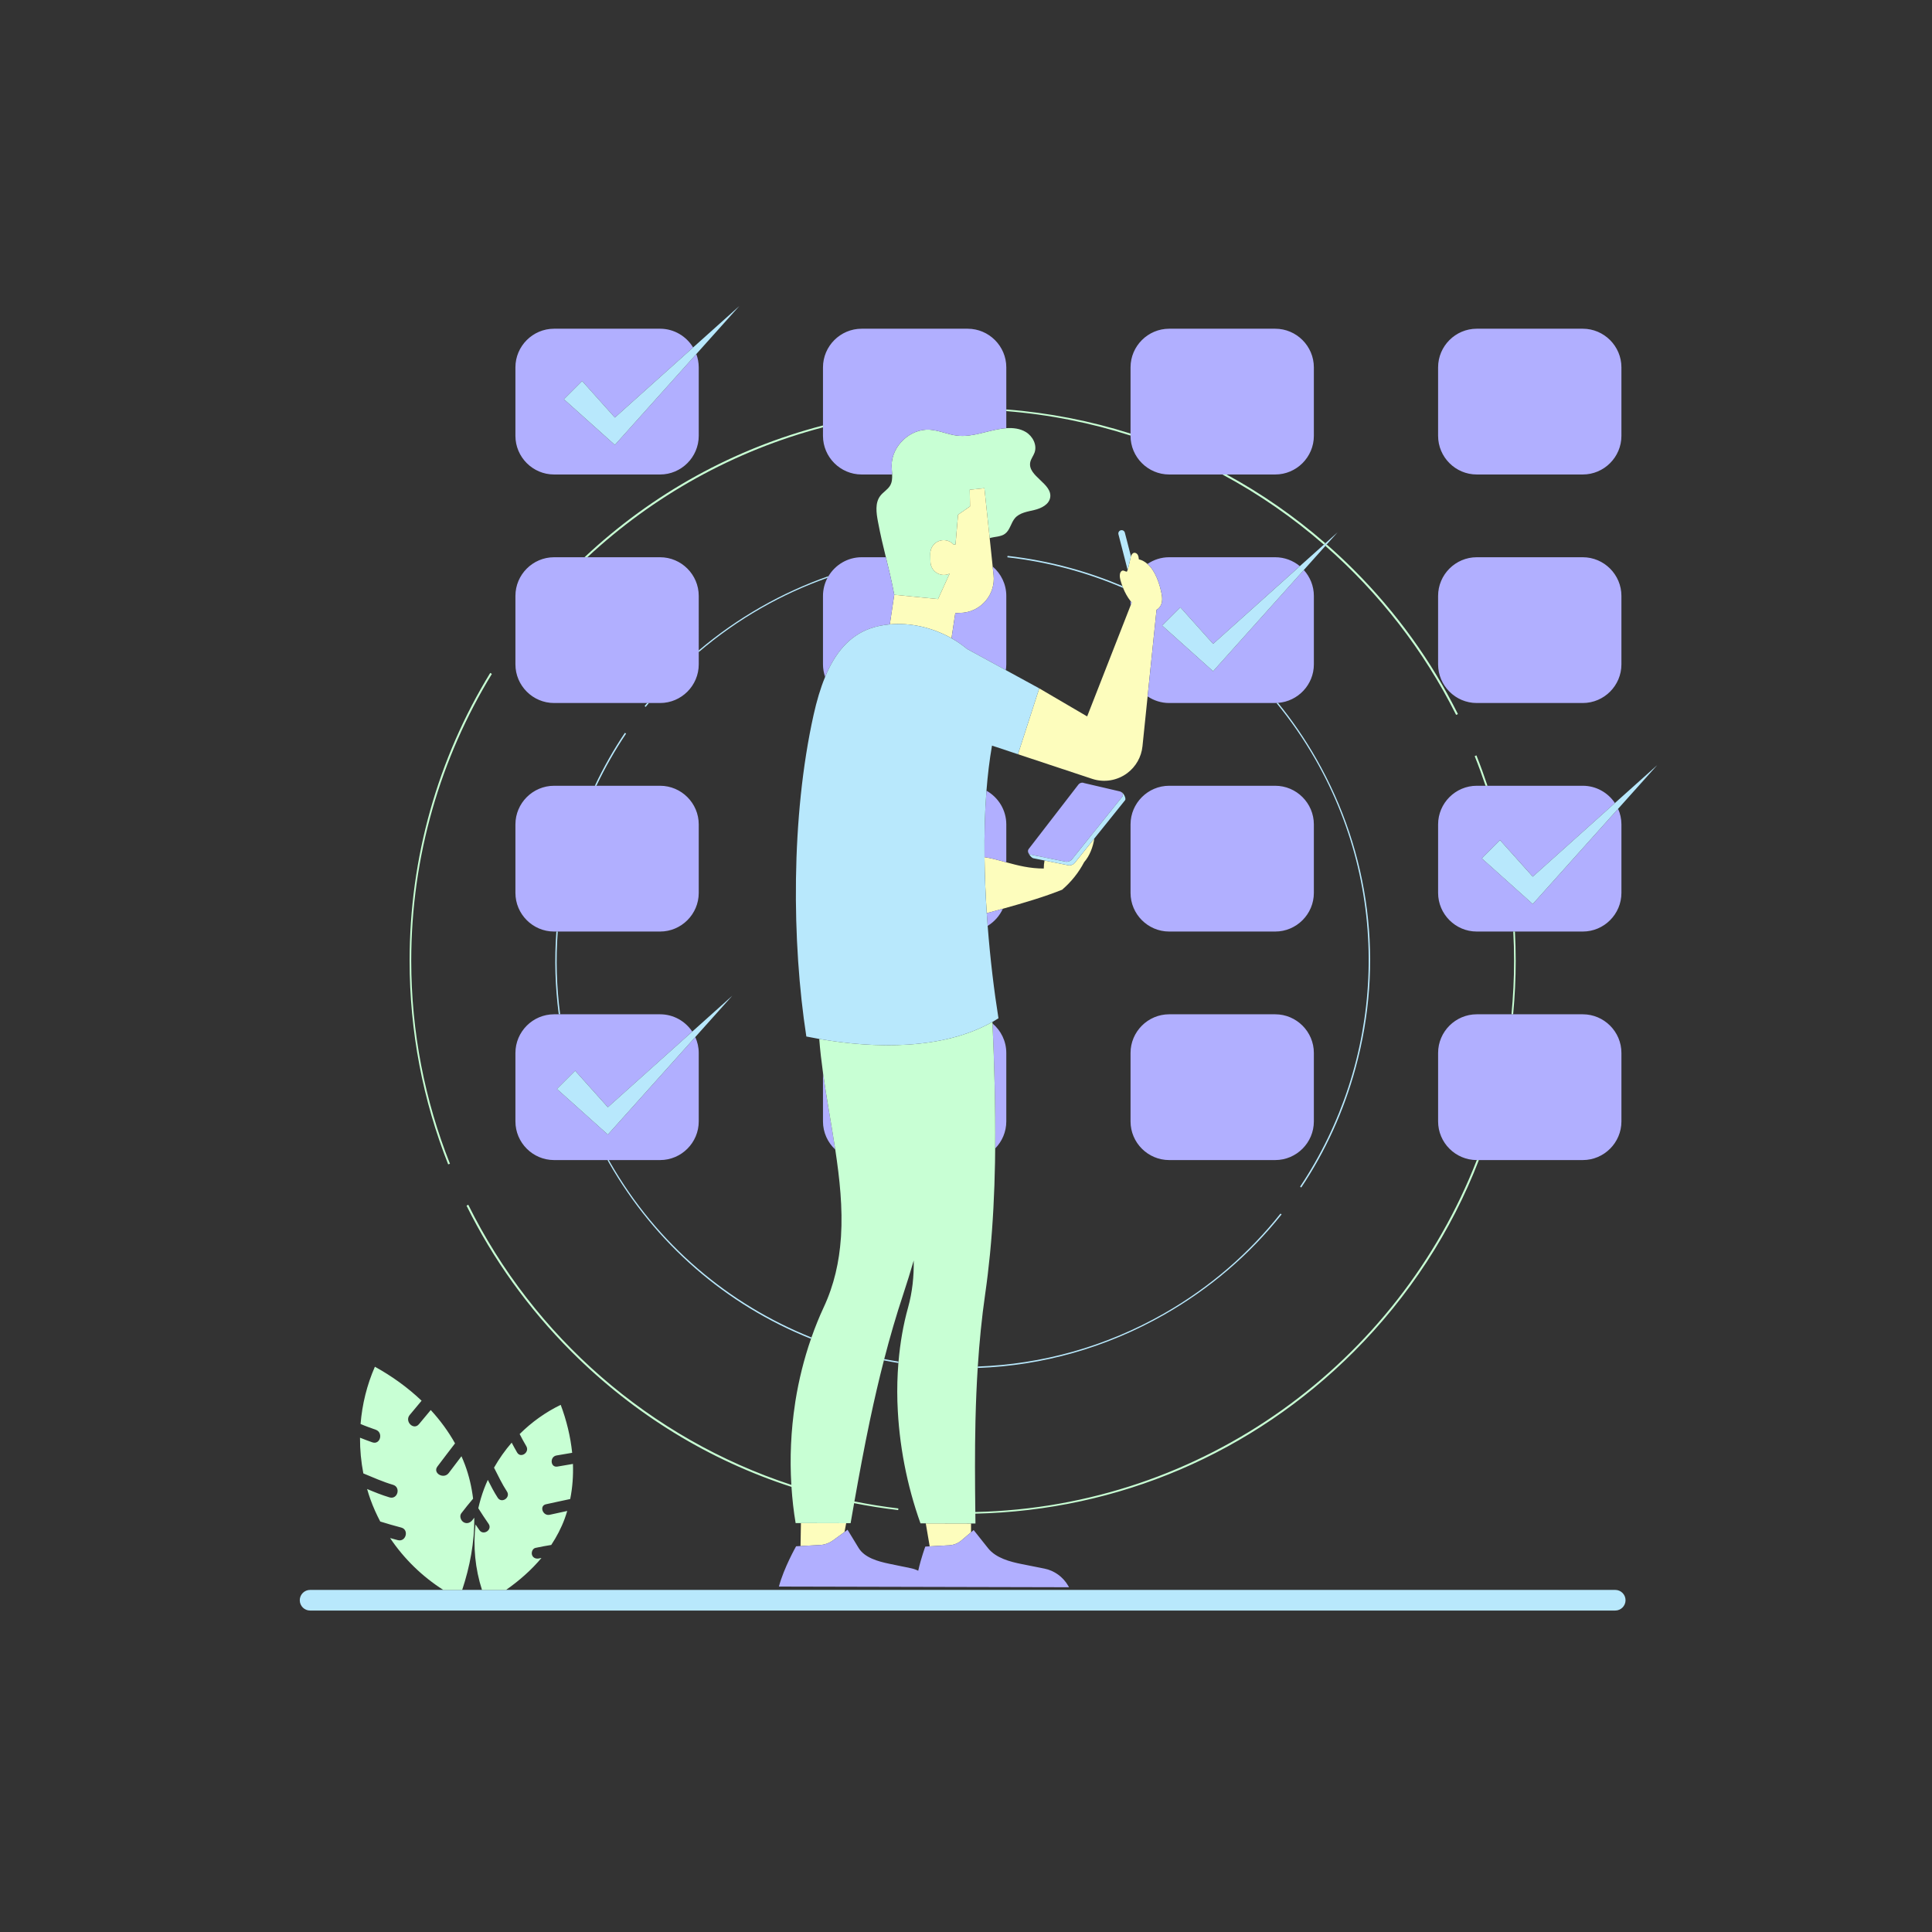 <?xml version="1.0" standalone="no"?>
<svg version="1.1" id="Layer_1" xmlns="http://www.w3.org/2000/svg" xmlns:xlink="http://www.w3.org/1999/xlink" x="0px" y="0px" width="600px" height="600px" viewBox="-2.36 120.945 600 600" enable-background="new -2.36 120.945 600 600" xml:space="preserve">
<rect x="-2.36" y="120.945" width="600" height="600" fill="#333333" stroke="none"/>
<path id="color_x5F_7" fill="#b8e8fc" d="M502.467,617.91c0,1.771-1.435,3.204-3.204,3.204H93.942c-1.77,0-3.204-1.435-3.204-3.204
	c0-1.769,1.436-3.204,3.204-3.204h41.357h5.877h6.149h7.48h344.457C501.033,614.706,502.467,616.141,502.467,617.91z"></path>
<path id="color_x5F_6" fill="#c8ffd4" d="M288.956,306.99l-13.597-1.334c-0.852-4.547-1.728-8.089-2.603-11.656
	c-0.831-3.387-1.662-6.797-2.471-11.115c-0.506-2.698-0.932-5.766,0.734-7.948c0.903-1.183,2.323-1.933,3.069-3.222
	c0.596-1.03,0.663-2.207,0.61-3.415c-0.038-0.91-0.144-1.837-0.15-2.733c-0.049-6.092,5.767-11.579,11.846-11.175
	c2.898,0.193,5.617,1.509,8.502,1.842c4.739,0.548,9.344-1.579,14.073-2.204c0.391-0.052,0.786-0.087,1.183-0.113
	c2.117-0.141,4.283,0.114,6.08,1.205c2.135,1.295,3.539,4.014,2.705,6.368c-0.371,1.048-1.137,1.947-1.35,3.038
	c-0.84,4.308,6.9,6.578,6.201,10.911c-0.354,2.185-2.747,3.367-4.899,3.885c-2.152,0.518-4.565,0.839-6.02,2.508
	c-1.271,1.459-1.537,3.696-3.082,4.86c-1.341,1.009-3.194,0.875-4.795,1.374l-1.64-15.512l-4.551,0.481l0.091,5.172l-3.722,2.586
	l-0.789,9.237l-0.577,0.048c-0.782-0.859-1.903-1.402-3.156-1.378c-2.305,0.044-4.138,1.948-4.094,4.253l0.047,2.451
	c0.044,2.305,1.948,4.138,4.253,4.094c0.608-0.012,1.181-0.159,1.696-0.403L288.956,306.99z"></path>
<path id="color_x5F_5" fill="#fdfdbd" d="M303.392,387.14c2.208,0.334,4.431,0.961,6.763,1.603
	c3.52,0.969,7.293,1.943,11.634,1.93c0.008-0.859,0.09-1.688,0.239-2.489l7.411,1.49c0.662,0.138,1.546-0.198,1.973-0.752
	l6.084-7.575c-0.438,2.711-1.457,5.396-3.166,7.344c-1.69,3.213-3.978,6.098-6.758,8.492c0.005,0.014,0.007,0.023,0.011,0.036
	c-5.626,2.259-11.907,4.111-18.5,5.943c-1.648,0.458-3.314,0.916-4.997,1.378C303.707,398.81,303.46,392.96,303.392,387.14z
	 M256.403,599.282l3.514-2.57l0.512-2.728l-14.054-0.033l-0.121,7.132l6.09-0.322C253.774,600.684,255.193,600.167,256.403,599.282z
	 M286.366,601.178l6.025-0.323c1.416-0.076,2.738-0.593,3.781-1.479l3.03-2.57v-2.73l-14.054-0.033L286.366,601.178z
	 M296.772,311.23c5.829-0.616,10.055-5.84,9.438-11.669l-0.283-2.674l-0.932-8.821l-1.64-15.512l-4.551,0.481l0.091,5.172
	l-3.722,2.586l-0.789,9.237l-0.577,0.048c-0.782-0.859-1.902-1.402-3.156-1.378c-2.305,0.044-4.138,1.948-4.094,4.253l0.047,2.451
	c0.044,2.305,1.948,4.138,4.253,4.094c0.608-0.012,1.181-0.159,1.696-0.403l-3.598,7.894l-13.597-1.334l-1.383,9.193
	c6.21-0.567,13.094,0.869,19.162,4.308l1.171-7.784L296.772,311.23z M358.287,308.604c0.366-0.98,0.319-2.069,0.126-3.098
	c-0.615-3.272-1.942-7.244-4.412-9.418c-0.778-0.685-1.667-1.196-2.686-1.444c-0.044-0.472-0.095-0.959-0.325-1.372
	c-0.231-0.413-0.697-0.735-1.163-0.646c-0.508,0.097-0.789,0.604-0.956,1.111c-0.023,0.071-0.052,0.142-0.071,0.212
	c-0.283,1.048-0.576,2.872-0.967,3.997c-0.069,0.199-0.14,0.382-0.216,0.529c-0.542,0.039-0.981-0.552-1.548-0.258
	c-0.893,0.461-0.693,2.076-0.483,2.829c0.18,0.646,0.386,1.279,0.615,1.902c0.072,0.195,0.147,0.388,0.225,0.581
	c0.587,1.461,1.339,2.837,2.313,4.079c0.122,0.156,0.238,0.314,0.368,0.465l-0.368,0.939l-13.474,34.424l-14.876-8.714
	l-6.612,20.456l23.033,7.64c3.725,1.235,7.818,0.563,10.95-1.801c2.648-1.998,4.347-5.008,4.687-8.307l1.596-15.491l2.772-26.897
	C357.489,309.971,358.018,309.324,358.287,308.604z"></path>
<path id="color_x5F_4" fill="#b1afff" d="M157.707,256.302v-21.271c0-6.6,5.399-12,12-12h32.932c4.339,0,8.147,2.342,10.256,5.816
	l-24.301,21.776l-10.162-11.339l-5.656,5.657L186.232,257l2.361,2.117L190.49,257l23.393-26.104
	c0.479,1.292,0.755,2.681,0.755,4.135v21.271c0,6.6-5.4,12-12.001,12h-32.931C163.107,268.302,157.707,262.902,157.707,256.302z
	 M253.223,256.302c0,6.6,5.4,12,12,12h9.479c-0.039-0.91-0.145-1.837-0.151-2.733c-0.049-6.092,5.767-11.579,11.846-11.175
	c2.898,0.193,5.617,1.509,8.502,1.842c4.739,0.548,9.344-1.579,14.073-2.204c0.391-0.052,0.786-0.087,1.183-0.113v-5.3v-0.517
	v-13.071c0-6.6-5.399-12-11.999-12h-32.932c-6.6,0-12,5.4-12,12v18.047v0.58V256.302L253.223,256.302z M348.74,256.302
	c0,6.6,5.399,12,12,12h16.532h1.277h15.121c6.601,0,12.001-5.4,12.001-12v-21.271c0-6.6-5.4-12-12.001-12H360.74
	c-6.601,0-12,5.4-12,12V255.6v0.61V256.302L348.74,256.302z M456.255,268.302h32.931c6.601,0,12.001-5.4,12.001-12v-21.271
	c0-6.6-5.4-12-12.001-12h-32.931c-6.601,0-12,5.4-12,12v21.271C444.255,262.902,449.655,268.302,456.255,268.302z M214.64,306.001
	c0-6.6-5.4-12-12-12h-22.593h-0.875h-9.464c-6.601,0-12,5.4-12,12v21.271c0,6.6,5.399,12,12,12h28.908h0.555h3.47
	c6.6,0,12-5.4,12-12v-3.817v-0.506L214.64,306.001L214.64,306.001z M310.155,306.001c0-3.64-1.647-6.909-4.228-9.114l0.283,2.674
	c0.616,5.829-3.61,11.053-9.438,11.669l-2.461,0.143l-1.171,7.784c1.688,0.957,3.31,2.071,4.837,3.333l12.03,6.564
	c0.088-0.583,0.147-1.175,0.147-1.782V306.001L310.155,306.001z M267.979,316.089c1.88-0.654,3.905-1.049,5.999-1.24l1.383-9.193
	c-0.852-4.547-1.728-8.089-2.603-11.656h-7.534c-4.362,0-8.188,2.366-10.289,5.871c-0.101,0.169-0.206,0.335-0.299,0.509
	c-0.898,1.68-1.411,3.592-1.411,5.62v21.271c0,1.364,0.242,2.671,0.666,3.896C256.963,323.767,261.354,318.395,267.979,316.089z
	 M349.107,308.071c-0.13-0.151-0.246-0.31-0.368-0.465v1.404L349.107,308.071z M374.379,329.398l-2.361-2.117l-13.456-12.059
	l5.656-5.657l10.162,11.339l26.934-24.136c-2.08-1.726-4.745-2.768-7.643-2.768H360.74c-2.493,0-4.813,0.772-6.737,2.087
	c2.47,2.174,3.797,6.146,4.412,9.418c0.193,1.029,0.24,2.117-0.126,3.098c-0.269,0.721-0.799,1.367-1.471,1.716l-2.772,26.897
	c1.916,1.296,4.222,2.055,6.695,2.055h32.931c0.128,0,0.25-0.015,0.377-0.019c0.163-0.005,0.326-0.013,0.488-0.025
	c6.199-0.449,11.136-5.648,11.136-11.956V306c0-3.087-1.191-5.902-3.124-8.034l-26.271,29.314L374.379,329.398z M456.255,339.272
	h32.931c6.601,0,12.001-5.4,12.001-12v-21.271c0-6.6-5.4-12-12.001-12h-32.931c-6.601,0-12,5.4-12,12v21.271
	C444.255,333.873,449.655,339.272,456.255,339.272z M202.64,410.243c6.6,0,12-5.4,12-12v-21.271c0-6.6-5.4-12-12-12h-19.781h-0.482
	h-12.668c-6.601,0-12,5.4-12,12v21.271c0,6.6,5.399,12,12,12h0.72h0.431H202.64z M304.368,408.482
	c2.058-1.258,3.712-3.109,4.715-5.32c-1.648,0.458-3.314,0.916-4.997,1.378C304.173,405.861,304.267,407.176,304.368,408.482z
	 M303.392,387.14c2.208,0.334,4.431,0.961,6.763,1.603v-11.771c0-4.481-2.492-8.404-6.156-10.464
	C303.482,373.154,303.309,380.123,303.392,387.14z M360.74,410.243h32.931c6.601,0,12-5.4,12-12v-21.271c0-6.6-5.399-12-12-12
	H360.74c-6.601,0-12,5.4-12,12v21.271C348.74,404.843,354.139,410.243,360.74,410.243z M489.188,410.243c6.6,0,12-5.4,12-12v-21.271
	c0-1.723-0.375-3.36-1.036-4.845l-24.602,27.452l-1.896,2.117l-2.362-2.117l-13.456-12.059l5.657-5.657l10.162,11.339l25.516-22.866
	c-2.157-3.228-5.83-5.365-9.98-5.365h-29.597h-0.6h-2.738c-6.601,0-12,5.4-12,12v21.271c0,6.6,5.399,12,12,12h11.352h0.503
	L489.188,410.243L489.188,410.243L489.188,410.243z M169.707,481.214h16.599h0.418h15.916c6.6,0,12-5.4,12-12v-21.271
	c0-1.757-0.393-3.424-1.078-4.931l-25.246,28.172l-1.897,2.117l-2.362-2.117l-13.456-12.06l5.657-5.657l10.162,11.34l26.21-23.488
	c-2.155-3.233-5.833-5.376-9.987-5.376h-31.04h-0.428h-1.465c-6.6,0-12,5.399-12,12v21.271
	C157.707,475.813,163.107,481.214,169.707,481.214z M306.698,477.612c2.133-2.169,3.456-5.136,3.456-8.398v-21.271
	c0-3.667-1.671-6.96-4.284-9.166C306.448,451.668,306.822,464.689,306.698,477.612z M253.223,469.214
	c0,3.438,1.474,6.543,3.812,8.735c-1.196-7.909-2.704-15.884-3.812-23.857V469.214z M348.74,469.214c0,6.6,5.399,12,12,12h32.931
	c6.601,0,12-5.4,12-12v-21.271c0-6.601-5.399-12-12-12H360.74c-6.601,0-12,5.399-12,12V469.214z M489.188,481.214
	c6.6,0,12-5.4,12-12v-21.271c0-6.601-5.4-12-12-12h-21.629h-0.515h-10.788c-6.601,0-12,5.399-12,12v21.271c0,6.6,5.399,12,12,12
	h0.019h0.639H489.188z M317.677,386.356l10.919,2.195c0.662,0.138,1.545-0.198,1.972-0.752l15.635-19.466
	c0.336-0.436,0.075-1.09-0.373-1.418c-0.121-0.089-0.253-0.158-0.395-0.188l-11.134-2.597c-0.55-0.281-1.343-0.06-1.771,0.494
	l-15.44,20.008c-0.074,0.096-0.117,0.21-0.147,0.328C316.803,385.52,317.13,386.241,317.677,386.356z M292.393,600.854l-6.025,0.323
	l-1.362,0.072c0,0-1.296,3.431-2.201,7.503c-0.682-0.339-1.413-0.599-2.19-0.76l-6.811-1.408c-3.531-0.729-7.633-1.886-9.481-4.863
	l-3.466-5.695l-0.938,0.687l-3.514,2.57c-1.21,0.885-2.629,1.401-4.06,1.478l-6.09,0.322l-1.376,0.073c0,0-3.805,6.709-5.341,12.508
	l47.628,0.112l42.476,0.1l-0.269-0.466c-1.59-2.747-4.309-4.71-7.363-5.318l-7.073-1.409c-3.667-0.73-7.983-1.888-10.389-4.867
	l-4.533-5.698l-0.81,0.688l-3.03,2.57C295.13,600.262,293.809,600.777,292.393,600.854z"></path>
<path id="color_x5F_3" fill="#b8e8fc" d="M329.439,389.674l-7.411-1.49l-3.508-0.705c-0.662-0.138-2.003-1.966-1.576-2.52l0,0
	c-0.14,0.56,0.188,1.282,0.734,1.396l10.919,2.195c0.662,0.138,1.545-0.198,1.973-0.752l15.634-19.466
	c0.336-0.436,0.075-1.09-0.373-1.418h0.002c0.662,0.138,1.64,1.988,1.213,2.542l-9.55,11.891l-6.084,7.575
	C330.985,389.476,330.101,389.812,329.439,389.674z M345.721,285.626c-0.55,0.142-0.88,0.702-0.738,1.252l2.852,11.068
	c0.391-1.124,0.684-2.949,0.967-3.997c0.02-0.07,0.047-0.141,0.071-0.212l-1.9-7.372
	C346.831,285.815,346.27,285.484,345.721,285.626z M178.433,239.284l-5.656,5.657L186.233,257l2.361,2.117l1.897-2.117
	l23.394-26.104l13.362-14.912l-14.353,12.863l-24.301,21.776L178.433,239.284z M401.314,296.769l-26.934,24.136l-10.162-11.339
	l-5.656,5.657l13.456,12.059l2.361,2.117l1.897-2.117l26.27-29.314l6.706-7.484l0.405-0.452l3.374-3.765l-3.791,3.397l-0.459,0.411
	L401.314,296.769z M176.255,453.469l-5.657,5.656l13.456,12.06l2.362,2.117l1.897-2.117l25.246-28.172l11.509-12.844l-12.443,11.151
	l-26.21,23.488L176.255,453.469z M463.49,381.864l-5.657,5.657l13.456,12.059l2.361,2.117l1.897-2.117l24.602-27.452l12.155-13.563
	l-13.138,11.773l-25.516,22.866L463.49,381.864z"></path>
<path id="color_x5F_2" fill="#c8ffd4" d="M141.176,614.706h-5.877c-6.531-4.158-12.193-9.676-16.514-16.104
	c0.797,0.22,1.594,0.436,2.392,0.648c2.521,0.674,3.598-3.233,1.077-3.906c-2.192-0.585-4.374-1.191-6.53-1.88
	c-1.154-2.192-2.17-4.458-3.014-6.79c-0.395-1.088-0.739-2.191-1.062-3.303c2.29,0.96,4.586,1.9,6.976,2.604
	c2.507,0.736,3.576-3.173,1.076-3.907c-3.168-0.933-6.176-2.28-9.219-3.539c-0.706-3.651-1.056-7.371-1.034-11.092
	c1.251,0.505,2.525,0.973,3.815,1.433c2.461,0.877,3.52-3.037,1.077-3.907c-1.578-0.562-3.177-1.121-4.721-1.787
	c0.496-6.12,1.981-12.159,4.448-17.783c5.243,2.891,10.178,6.433,14.504,10.555c-1.23,1.477-2.462,2.954-3.692,4.431
	c-1.658,1.99,1.192,4.871,2.865,2.865c1.223-1.468,2.445-2.936,3.669-4.403c2.907,3.161,5.46,6.62,7.544,10.354
	c-1.846,2.37-3.633,4.784-5.46,7.169c-1.585,2.068,1.933,4.089,3.499,2.045c1.326-1.732,2.631-3.482,3.956-5.215
	c0.396,0.893,0.772,1.795,1.114,2.716c1.257,3.388,2.065,6.896,2.499,10.463c-1.254,1.488-2.49,2.989-3.665,4.544
	c-0.659,0.874-0.139,2.267,0.728,2.772c1.038,0.606,2.111,0.148,2.771-0.728c0.175-0.229,0.362-0.448,0.539-0.677
	C145.013,599.837,143.574,607.496,141.176,614.706z M165.797,604.784c-0.241,0.049-0.484,0.087-0.725,0.141
	c-0.915,0.2-1.865-0.097-2.202-1.066c-0.281-0.809,0.152-2.001,1.065-2.202c1.624-0.356,3.26-0.645,4.898-0.915
	c1.696-2.555,3.118-5.28,4.182-8.175c0.289-0.787,0.545-1.582,0.784-2.381c-1.821,0.39-3.638,0.802-5.46,1.189
	c-2.15,0.458-3.312-2.805-1.136-3.268c2.508-0.534,5.008-1.108,7.519-1.623c0.72-3.579,0.981-7.239,0.849-10.903
	c-1.608,0.274-3.217,0.548-4.823,0.822c-2.198,0.374-2.45-3.077-0.271-3.449c1.618-0.276,3.236-0.551,4.854-0.827
	c-0.521-5.075-1.758-10.109-3.557-14.894c-4.722,2.28-9.034,5.376-12.752,9.071c0.634,1.289,1.359,2.537,2.071,3.778
	c1.104,1.92-1.756,3.872-2.866,1.938c-0.582-1.015-1.148-2.024-1.681-3.047c-2.079,2.402-3.915,5.011-5.482,7.771
	c1.277,2.505,2.48,5.049,4.02,7.411c1.214,1.864-1.649,3.807-2.866,1.938c-1.16-1.781-2.129-3.666-3.082-5.56
	c-0.407,0.899-0.796,1.807-1.144,2.732c-0.745,1.98-1.344,4.015-1.812,6.078c1.018,1.643,2.097,3.245,3.195,4.842
	c1.263,1.835-1.604,3.773-2.866,1.938c-0.4-0.581-0.797-1.164-1.191-1.748c-0.791,6.817-0.105,13.802,2.005,20.329h7.48
	C158.874,611.857,162.64,608.55,165.797,604.784z M137.378,482.365c-7.757-19.521-12.026-40.793-12.026-63.044
	c0-32.604,9.162-63.106,25.041-89.075c-0.177-0.098-0.346-0.204-0.509-0.316c-16.307,26.655-25.032,57.35-25.032,89.391
	c0,21.999,4.119,43.363,11.974,63.224C137.004,482.478,137.188,482.418,137.378,482.365z M408.783,290.074l0.459-0.411
	c-9.516-8.292-19.804-15.434-30.692-21.361h-1.277C388.6,274.378,399.156,281.705,408.783,290.074z M449.851,342.955
	c0.18-0.088,0.369-0.166,0.563-0.238c-8.18-16.383-19.039-31.515-32.364-44.841c-2.722-2.721-5.523-5.33-8.391-7.844l-0.404,0.452
	C425.959,305.111,439.821,322.909,449.851,342.955z M348.74,256.21v-0.61c-12.429-3.942-25.354-6.472-38.585-7.498v0.517
	C323.503,249.669,336.42,252.262,348.74,256.21z M253.223,253.657v-0.58c-27.516,7.13-52.879,21.052-74.052,40.923h0.875
	C200.448,275.01,225.47,260.933,253.223,253.657z M468.353,419.321c0-3.039-0.086-6.065-0.241-9.078h-0.504
	c0.158,3.007,0.245,6.032,0.245,9.078c0,5.607-0.279,11.15-0.809,16.621h0.515C468.083,430.452,468.353,424.907,468.353,419.321z
	 M456.153,355.53c-0.172,0.087-0.35,0.167-0.533,0.24c1.213,3.025,2.332,6.096,3.375,9.202h0.6
	C458.535,361.791,457.396,358.64,456.153,355.53z M244.655,556.113c-0.036,0.225-0.062,0.451-0.096,0.677
	c-1.299,8.466-1.662,17.017-1.162,25.297c-43.917-14.393-80.069-46.085-100.341-86.999c-0.169,0.105-0.347,0.202-0.53,0.293
	c8.209,16.592,19.158,31.913,32.632,45.385c19.477,19.478,42.813,33.688,68.279,41.94c0.251,3.817,0.668,7.58,1.292,11.24
	l1.646,0.004l14.054,0.033l1.37,0.003c0.362-2.08,0.728-4.149,1.095-6.218c4.517,0.894,9.082,1.612,13.69,2.145
	c0.009-0.17,0.023-0.339,0.044-0.507c-4.607-0.538-9.151-1.28-13.641-2.177c1.492-8.404,3.034-16.724,4.773-24.992
	c0.043-0.204,0.088-0.408,0.131-0.613c1.287-6.084,2.688-12.144,4.248-18.195c0.036-0.139,0.07-0.276,0.106-0.416
	c1.752-6.764,3.707-13.52,5.957-20.289c1.133-3.409,2.188-6.853,3.201-10.316c0.08,4.947-0.425,9.825-1.76,14.612
	c-1.498,5.373-2.462,11.011-2.957,16.781c-0.012,0.146-0.029,0.29-0.04,0.436c-0.321,3.936-0.429,7.932-0.314,11.953
	c0.006,0.225,0.022,0.451,0.03,0.677c0.432,12.592,2.921,25.384,7.143,37.173l1.646,0.004l14.054,0.033l1.37,0.003
	c-0.015-1.021-0.023-2.035-0.036-3.054c44.403-0.992,86-18.747,117.512-50.258c17.23-17.23,30.35-37.479,38.863-59.552h-0.639
	c-24.415,62.771-84.822,107.702-155.742,109.308c-0.114-9.499-0.166-18.887,0.044-28.208c0.005-0.204,0.011-0.409,0.016-0.613
	c0.127-5.322,0.346-10.625,0.68-15.921c0.01-0.149,0.021-0.298,0.03-0.448c0.485-7.521,1.21-15.026,2.297-22.549
	c0.576-3.99,1.057-8.021,1.457-12.085c0.018-0.168,0.036-0.335,0.052-0.503c0.9-9.271,1.364-18.712,1.542-28.221
	c0.027-1.452,0.036-2.908,0.049-4.363c0.123-12.923-0.252-25.944-0.829-38.836c-0.007-0.156-0.016-0.313-0.022-0.469
	c-15.351,8.706-36.455,8.318-53.786,5.291c0.269,3.493,0.676,6.992,1.162,10.492c1.107,7.975,2.615,15.948,3.812,23.858
	c1.382,9.119,2.346,18.152,1.784,26.994c-0.011,0.172-0.026,0.345-0.04,0.517c-0.514,7.316-2.073,14.503-5.338,21.498
	c-1.42,3.041-2.674,6.172-3.794,9.357c-0.048,0.138-0.099,0.272-0.146,0.409C247.32,543.013,245.703,549.531,244.655,556.113z"></path>
<path id="color_x5F_1" fill="#b8e8fc" d="M198.615,339.272h0.555c-0.335,0.409-0.689,0.805-1.02,1.218
	c-0.104-0.102-0.208-0.198-0.317-0.288C198.087,339.887,198.36,339.585,198.615,339.272z M233.904,309.463
	c-6.899,3.938-13.332,8.46-19.264,13.487v0.506c5.935-5.071,12.422-9.663,19.447-13.672c6.671-3.807,13.548-6.929,20.548-9.402
	c0.093-0.174,0.198-0.34,0.299-0.509C247.723,302.403,240.684,305.593,233.904,309.463z M406.141,356.805
	c24.459,42.856,20.936,94.158-4.746,132.662c0.122,0.083,0.241,0.175,0.356,0.272c7.493-11.212,13.208-23.683,16.867-37.071
	c8.907-32.592,4.589-66.701-12.158-96.045c-3.525-6.179-7.52-11.985-11.924-17.394c-0.162,0.012-0.325,0.02-0.489,0.025
	C398.492,344.669,402.553,350.519,406.141,356.805z M310.546,293.581c-0.015,0.148-0.035,0.294-0.063,0.438
	c12.38,1.388,24.499,4.601,35.943,9.508c-0.077-0.192-0.152-0.385-0.225-0.581c-5.243-2.222-10.667-4.115-16.254-5.641
	C323.524,295.549,317.041,294.315,310.546,293.581z M170.858,410.243h-0.431c-0.636,8.606-0.382,17.208,0.745,25.699h0.428
	C170.471,427.372,170.229,418.761,170.858,410.243z M192.085,348.767c-0.129-0.07-0.256-0.148-0.381-0.232
	c-3.511,5.213-6.617,10.711-9.329,16.437h0.482C185.525,359.372,188.598,353.95,192.085,348.767z M359.302,529.179
	c14.206-8.108,26.465-18.665,36.351-31.091c-0.119-0.078-0.235-0.162-0.348-0.254c-9.697,12.221-21.827,22.831-36.185,31.024
	c-18.285,10.437-38.107,15.771-57.817,16.473c-0.01,0.148-0.02,0.298-0.03,0.448C321.443,545.059,341.272,539.469,359.302,529.179z
	 M276.687,543.8c-1.484-0.239-2.966-0.496-4.44-0.787c-0.036,0.14-0.07,0.277-0.106,0.416c1.5,0.298,3.003,0.563,4.506,0.808
	C276.658,544.089,276.674,543.945,276.687,543.8z M186.744,482.021c14.33,25.108,36.297,44.148,62.758,54.703
	c0.047-0.137,0.098-0.271,0.146-0.409c-25.535-10.218-47.923-28.79-62.583-54.477c-0.118-0.207-0.225-0.417-0.342-0.624h-0.418
	C186.455,481.481,186.592,481.755,186.744,482.021z M305.848,438.308c0.635-0.36,1.263-0.731,1.877-1.122
	c-1.34-8.377-2.553-18.272-3.357-28.703c-0.102-1.307-0.195-2.621-0.282-3.942c-0.379-5.73-0.625-11.58-0.694-17.4
	c-0.083-7.017,0.09-13.986,0.606-20.632c0.378-4.879,0.94-9.583,1.717-14.006l8.063,2.675l6.612-20.456l-10.384-5.667l-12.03-6.564
	c-1.527-1.262-3.148-2.376-4.837-3.333c-6.068-3.439-12.951-4.875-19.162-4.308c-2.094,0.191-4.119,0.586-5.999,1.24
	c-6.625,2.304-11.016,7.677-14.089,15.078c-1.454,3.502-2.616,7.453-3.575,11.758c-7.082,31.813-6.773,70.709-2.259,99.915
	c1.308,0.268,2.646,0.52,4.005,0.757C269.393,446.627,290.497,447.015,305.848,438.308z"></path>
</svg>
